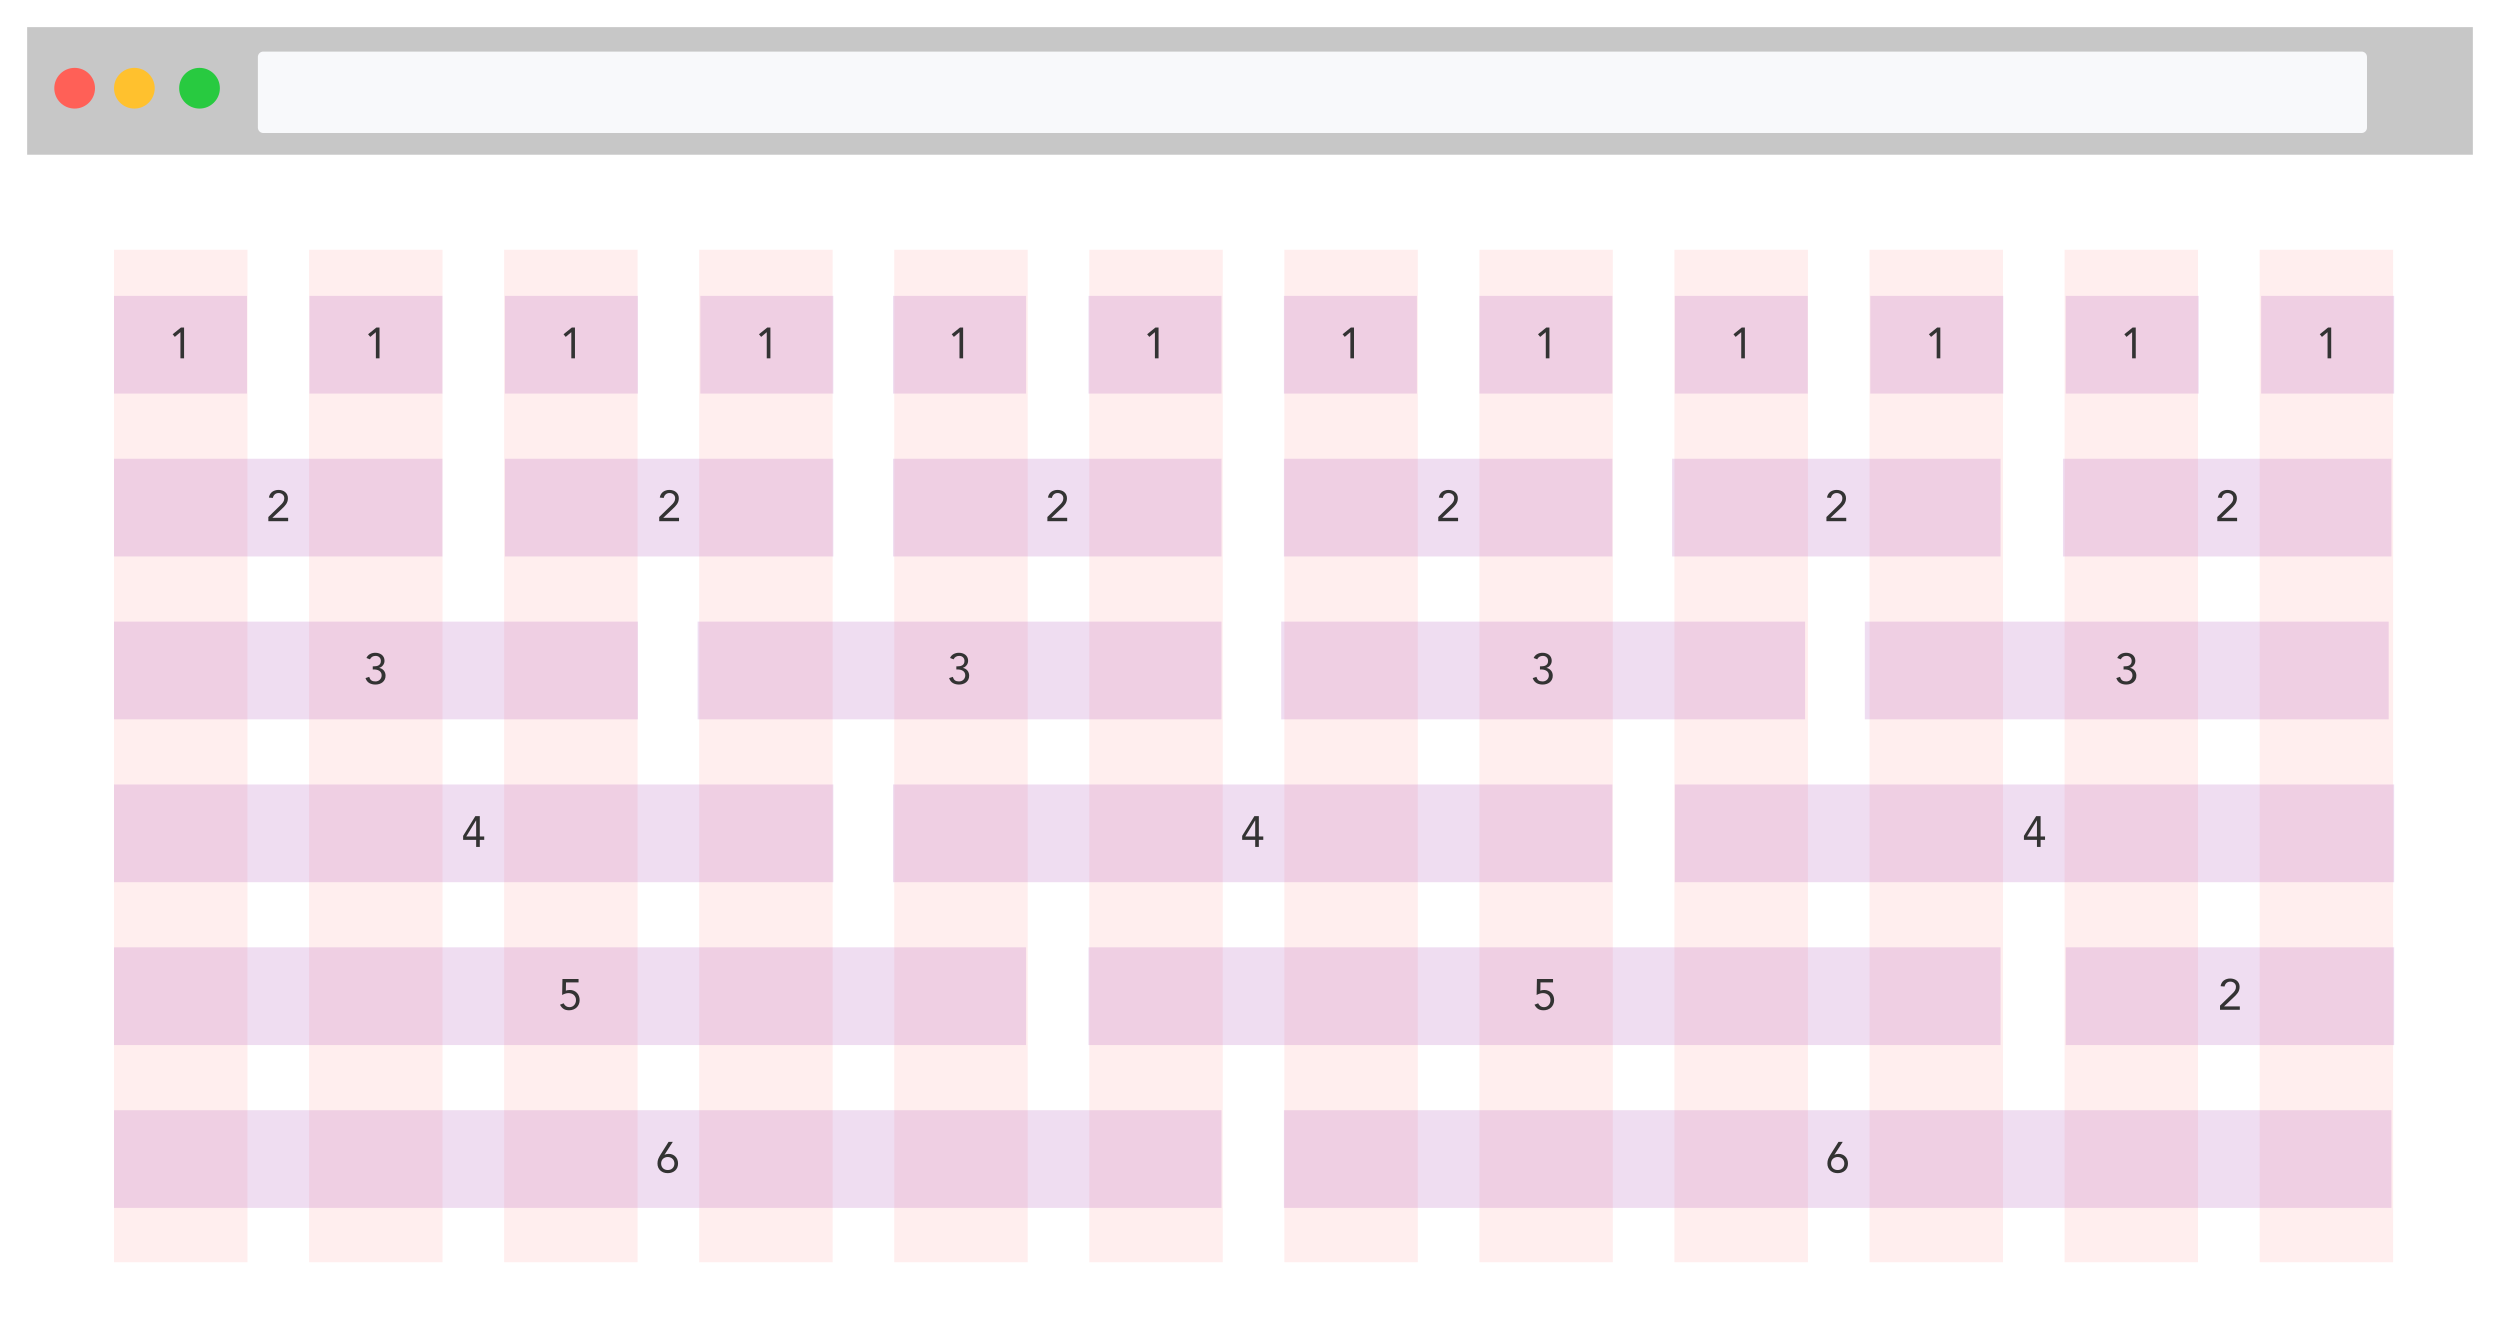<svg width="921" height="494" viewBox="0 0 921 494" fill="none" xmlns="http://www.w3.org/2000/svg">
<g filter="url(#filter0_d_112_26550)">
<g clip-path="url(#clip0_112_26550)">
<rect x="10" y="10" width="901" height="474" rx="2" fill="white"/>
<mask id="mask0_112_26550" style="mask-type:alpha" maskUnits="userSpaceOnUse" x="10" y="10" width="901" height="474">
<rect x="10" y="10" width="901" height="474" rx="2" fill="white"/>
</mask>
<g mask="url(#mask0_112_26550)">
</g>
<g clip-path="url(#clip1_112_26550)">
<g clip-path="url(#clip2_112_26550)">
<rect x="10" y="10" width="901" height="47" fill="#C7C7C7"/>
<path fill-rule="evenodd" clip-rule="evenodd" d="M95 21C95 19.895 95.895 19 97 19H870C871.105 19 872 19.895 872 21V47C872 48.105 871.105 49 870 49H97C95.895 49 95 48.105 95 47V21Z" fill="#F8F9FB"/>
</g>
<g clip-path="url(#clip3_112_26550)">
<circle cx="27.5" cy="32.5" r="7.5" fill="#FF6057"/>
<circle cx="49.5" cy="32.5" r="7.5" fill="#FFC12E"/>
<circle cx="73.5" cy="32.5" r="7.5" fill="#28CA40"/>
</g>
</g>
</g>
</g>
<rect opacity="0.25" x="42" y="92" width="49.167" height="373" fill="#FFBDBD"/>
<rect opacity="0.25" x="113.859" y="92" width="49.167" height="373" fill="#FFBDBD"/>
<rect opacity="0.25" x="185.718" y="92" width="49.167" height="373" fill="#FFBDBD"/>
<rect opacity="0.25" x="257.577" y="92" width="49.167" height="373" fill="#FFBDBD"/>
<rect opacity="0.25" x="329.436" y="92" width="49.167" height="373" fill="#FFBDBD"/>
<rect opacity="0.25" x="401.294" y="92" width="49.167" height="373" fill="#FFBDBD"/>
<rect opacity="0.25" x="473.153" y="92" width="49.167" height="373" fill="#FFBDBD"/>
<rect opacity="0.25" x="545.012" y="92" width="49.167" height="373" fill="#FFBDBD"/>
<rect opacity="0.25" x="616.871" y="92" width="49.167" height="373" fill="#FFBDBD"/>
<rect opacity="0.25" x="688.73" y="92" width="49.167" height="373" fill="#FFBDBD"/>
<rect opacity="0.25" x="760.589" y="92" width="49.167" height="373" fill="#FFBDBD"/>
<rect opacity="0.25" x="832.448" y="92" width="49.167" height="373" fill="#FFBDBD"/>
<rect width="193" height="36" transform="translate(42 229)" fill="#B056BC" fill-opacity="0.2"/>
<path d="M137.319 245.472H137.735C138.012 245.472 138.3 245.451 138.599 245.408C138.908 245.365 139.185 245.275 139.431 245.136C139.687 244.997 139.895 244.8 140.055 244.544C140.225 244.277 140.311 243.931 140.311 243.504C140.311 242.928 140.129 242.475 139.767 242.144C139.415 241.803 138.951 241.632 138.375 241.632C137.895 241.632 137.479 241.739 137.127 241.952C136.775 242.165 136.497 242.48 136.295 242.896L134.999 242.4C135.276 241.76 135.708 241.28 136.295 240.96C136.892 240.64 137.553 240.48 138.279 240.48C138.727 240.48 139.153 240.544 139.559 240.672C139.975 240.8 140.337 240.987 140.647 241.232C140.956 241.477 141.201 241.787 141.383 242.16C141.564 242.523 141.655 242.949 141.655 243.44C141.655 244.037 141.473 244.576 141.111 245.056C140.759 245.525 140.295 245.851 139.719 246.032V246.064C140.081 246.128 140.401 246.245 140.679 246.416C140.967 246.587 141.212 246.8 141.415 247.056C141.617 247.301 141.772 247.584 141.879 247.904C141.985 248.224 142.039 248.56 142.039 248.912C142.039 249.456 141.937 249.931 141.735 250.336C141.532 250.741 141.26 251.083 140.919 251.36C140.577 251.637 140.177 251.845 139.719 251.984C139.271 252.123 138.796 252.192 138.295 252.192C137.431 252.192 136.679 252.005 136.039 251.632C135.399 251.259 134.935 250.651 134.647 249.808L136.007 249.36C136.199 249.968 136.471 250.4 136.823 250.656C137.175 250.912 137.665 251.04 138.295 251.04C138.615 251.04 138.913 250.987 139.191 250.88C139.468 250.773 139.708 250.624 139.911 250.432C140.124 250.229 140.289 249.995 140.407 249.728C140.535 249.451 140.599 249.147 140.599 248.816C140.599 248.4 140.513 248.053 140.343 247.776C140.183 247.488 139.964 247.264 139.687 247.104C139.42 246.933 139.116 246.811 138.775 246.736C138.433 246.661 138.087 246.624 137.735 246.624H137.319V245.472Z" fill="#333333"/>
<rect width="193" height="36" transform="translate(472 229)" fill="#B056BC" fill-opacity="0.2"/>
<path d="M567.319 245.472H567.735C568.012 245.472 568.3 245.451 568.599 245.408C568.908 245.365 569.185 245.275 569.431 245.136C569.687 244.997 569.895 244.8 570.055 244.544C570.225 244.277 570.311 243.931 570.311 243.504C570.311 242.928 570.129 242.475 569.767 242.144C569.415 241.803 568.951 241.632 568.375 241.632C567.895 241.632 567.479 241.739 567.127 241.952C566.775 242.165 566.497 242.48 566.295 242.896L564.999 242.4C565.276 241.76 565.708 241.28 566.295 240.96C566.892 240.64 567.553 240.48 568.279 240.48C568.727 240.48 569.153 240.544 569.559 240.672C569.975 240.8 570.337 240.987 570.647 241.232C570.956 241.477 571.201 241.787 571.383 242.16C571.564 242.523 571.655 242.949 571.655 243.44C571.655 244.037 571.473 244.576 571.111 245.056C570.759 245.525 570.295 245.851 569.719 246.032V246.064C570.081 246.128 570.401 246.245 570.679 246.416C570.967 246.587 571.212 246.8 571.415 247.056C571.617 247.301 571.772 247.584 571.879 247.904C571.985 248.224 572.039 248.56 572.039 248.912C572.039 249.456 571.937 249.931 571.735 250.336C571.532 250.741 571.26 251.083 570.919 251.36C570.577 251.637 570.177 251.845 569.719 251.984C569.271 252.123 568.796 252.192 568.295 252.192C567.431 252.192 566.679 252.005 566.039 251.632C565.399 251.259 564.935 250.651 564.647 249.808L566.007 249.36C566.199 249.968 566.471 250.4 566.823 250.656C567.175 250.912 567.665 251.04 568.295 251.04C568.615 251.04 568.913 250.987 569.191 250.88C569.468 250.773 569.708 250.624 569.911 250.432C570.124 250.229 570.289 249.995 570.407 249.728C570.535 249.451 570.599 249.147 570.599 248.816C570.599 248.4 570.513 248.053 570.343 247.776C570.183 247.488 569.964 247.264 569.687 247.104C569.42 246.933 569.116 246.811 568.775 246.736C568.433 246.661 568.087 246.624 567.735 246.624H567.319V245.472Z" fill="#333333"/>
<rect width="193" height="36" transform="translate(257 229)" fill="#B056BC" fill-opacity="0.2"/>
<path d="M352.319 245.472H352.735C353.012 245.472 353.3 245.451 353.599 245.408C353.908 245.365 354.185 245.275 354.431 245.136C354.687 244.997 354.895 244.8 355.055 244.544C355.225 244.277 355.311 243.931 355.311 243.504C355.311 242.928 355.129 242.475 354.767 242.144C354.415 241.803 353.951 241.632 353.375 241.632C352.895 241.632 352.479 241.739 352.127 241.952C351.775 242.165 351.497 242.48 351.295 242.896L349.999 242.4C350.276 241.76 350.708 241.28 351.295 240.96C351.892 240.64 352.553 240.48 353.279 240.48C353.727 240.48 354.153 240.544 354.559 240.672C354.975 240.8 355.337 240.987 355.647 241.232C355.956 241.477 356.201 241.787 356.383 242.16C356.564 242.523 356.655 242.949 356.655 243.44C356.655 244.037 356.473 244.576 356.111 245.056C355.759 245.525 355.295 245.851 354.719 246.032V246.064C355.081 246.128 355.401 246.245 355.679 246.416C355.967 246.587 356.212 246.8 356.415 247.056C356.617 247.301 356.772 247.584 356.879 247.904C356.985 248.224 357.039 248.56 357.039 248.912C357.039 249.456 356.937 249.931 356.735 250.336C356.532 250.741 356.26 251.083 355.919 251.36C355.577 251.637 355.177 251.845 354.719 251.984C354.271 252.123 353.796 252.192 353.295 252.192C352.431 252.192 351.679 252.005 351.039 251.632C350.399 251.259 349.935 250.651 349.647 249.808L351.007 249.36C351.199 249.968 351.471 250.4 351.823 250.656C352.175 250.912 352.665 251.04 353.295 251.04C353.615 251.04 353.913 250.987 354.191 250.88C354.468 250.773 354.708 250.624 354.911 250.432C355.124 250.229 355.289 249.995 355.407 249.728C355.535 249.451 355.599 249.147 355.599 248.816C355.599 248.4 355.513 248.053 355.343 247.776C355.183 247.488 354.964 247.264 354.687 247.104C354.42 246.933 354.116 246.811 353.775 246.736C353.433 246.661 353.087 246.624 352.735 246.624H352.319V245.472Z" fill="#333333"/>
<rect width="193" height="36" transform="translate(687 229)" fill="#B056BC" fill-opacity="0.2"/>
<path d="M782.319 245.472H782.735C783.012 245.472 783.3 245.451 783.599 245.408C783.908 245.365 784.185 245.275 784.431 245.136C784.687 244.997 784.895 244.8 785.055 244.544C785.225 244.277 785.311 243.931 785.311 243.504C785.311 242.928 785.129 242.475 784.767 242.144C784.415 241.803 783.951 241.632 783.375 241.632C782.895 241.632 782.479 241.739 782.127 241.952C781.775 242.165 781.497 242.48 781.295 242.896L779.999 242.4C780.276 241.76 780.708 241.28 781.295 240.96C781.892 240.64 782.553 240.48 783.279 240.48C783.727 240.48 784.153 240.544 784.559 240.672C784.975 240.8 785.337 240.987 785.647 241.232C785.956 241.477 786.201 241.787 786.383 242.16C786.564 242.523 786.655 242.949 786.655 243.44C786.655 244.037 786.473 244.576 786.111 245.056C785.759 245.525 785.295 245.851 784.719 246.032V246.064C785.081 246.128 785.401 246.245 785.679 246.416C785.967 246.587 786.212 246.8 786.415 247.056C786.617 247.301 786.772 247.584 786.879 247.904C786.985 248.224 787.039 248.56 787.039 248.912C787.039 249.456 786.937 249.931 786.735 250.336C786.532 250.741 786.26 251.083 785.919 251.36C785.577 251.637 785.177 251.845 784.719 251.984C784.271 252.123 783.796 252.192 783.295 252.192C782.431 252.192 781.679 252.005 781.039 251.632C780.399 251.259 779.935 250.651 779.647 249.808L781.007 249.36C781.199 249.968 781.471 250.4 781.823 250.656C782.175 250.912 782.665 251.04 783.295 251.04C783.615 251.04 783.913 250.987 784.191 250.88C784.468 250.773 784.708 250.624 784.911 250.432C785.124 250.229 785.289 249.995 785.407 249.728C785.535 249.451 785.599 249.147 785.599 248.816C785.599 248.4 785.513 248.053 785.343 247.776C785.183 247.488 784.964 247.264 784.687 247.104C784.42 246.933 784.116 246.811 783.775 246.736C783.433 246.661 783.087 246.624 782.735 246.624H782.319V245.472Z" fill="#333333"/>
<rect width="121" height="36" transform="translate(42 169)" fill="#B056BC" fill-opacity="0.2"/>
<path d="M98.855 190.464L103.127 186.304C103.393 186.048 103.628 185.813 103.831 185.6C104.033 185.376 104.199 185.163 104.327 184.96C104.465 184.747 104.567 184.528 104.631 184.304C104.695 184.08 104.727 183.829 104.727 183.552C104.727 183.253 104.673 182.987 104.567 182.752C104.46 182.517 104.311 182.32 104.119 182.16C103.937 181.989 103.719 181.861 103.463 181.776C103.217 181.68 102.951 181.632 102.663 181.632C102.087 181.632 101.612 181.797 101.239 182.128C100.865 182.459 100.625 182.896 100.519 183.44L99.063 183.312C99.137 182.853 99.276 182.448 99.479 182.096C99.692 181.733 99.953 181.435 100.263 181.2C100.583 180.965 100.94 180.789 101.335 180.672C101.729 180.544 102.156 180.48 102.615 180.48C103.084 180.48 103.527 180.549 103.943 180.688C104.359 180.816 104.721 181.008 105.031 181.264C105.351 181.52 105.601 181.84 105.783 182.224C105.975 182.608 106.071 183.051 106.071 183.552C106.071 184 106.007 184.405 105.879 184.768C105.761 185.131 105.596 185.467 105.383 185.776C105.18 186.075 104.945 186.363 104.679 186.64C104.423 186.907 104.151 187.173 103.863 187.44L100.375 190.72V190.752H106.151V192H98.855V190.464Z" fill="#333333"/>
<rect width="121" height="36" transform="translate(329 169)" fill="#B056BC" fill-opacity="0.2"/>
<path d="M385.855 190.464L390.127 186.304C390.393 186.048 390.628 185.813 390.831 185.6C391.033 185.376 391.199 185.163 391.327 184.96C391.465 184.747 391.567 184.528 391.631 184.304C391.695 184.08 391.727 183.829 391.727 183.552C391.727 183.253 391.673 182.987 391.567 182.752C391.46 182.517 391.311 182.32 391.119 182.16C390.937 181.989 390.719 181.861 390.463 181.776C390.217 181.68 389.951 181.632 389.663 181.632C389.087 181.632 388.612 181.797 388.239 182.128C387.865 182.459 387.625 182.896 387.519 183.44L386.063 183.312C386.137 182.853 386.276 182.448 386.479 182.096C386.692 181.733 386.953 181.435 387.263 181.2C387.583 180.965 387.94 180.789 388.335 180.672C388.729 180.544 389.156 180.48 389.615 180.48C390.084 180.48 390.527 180.549 390.943 180.688C391.359 180.816 391.721 181.008 392.031 181.264C392.351 181.52 392.601 181.84 392.783 182.224C392.975 182.608 393.071 183.051 393.071 183.552C393.071 184 393.007 184.405 392.879 184.768C392.761 185.131 392.596 185.467 392.383 185.776C392.18 186.075 391.945 186.363 391.679 186.64C391.423 186.907 391.151 187.173 390.863 187.44L387.375 190.72V190.752H393.151V192H385.855V190.464Z" fill="#333333"/>
<rect width="121" height="36" transform="translate(616 169)" fill="#B056BC" fill-opacity="0.2"/>
<path d="M672.855 190.464L677.127 186.304C677.393 186.048 677.628 185.813 677.831 185.6C678.033 185.376 678.199 185.163 678.327 184.96C678.465 184.747 678.567 184.528 678.631 184.304C678.695 184.08 678.727 183.829 678.727 183.552C678.727 183.253 678.673 182.987 678.567 182.752C678.46 182.517 678.311 182.32 678.119 182.16C677.937 181.989 677.719 181.861 677.463 181.776C677.217 181.68 676.951 181.632 676.663 181.632C676.087 181.632 675.612 181.797 675.239 182.128C674.865 182.459 674.625 182.896 674.519 183.44L673.063 183.312C673.137 182.853 673.276 182.448 673.479 182.096C673.692 181.733 673.953 181.435 674.263 181.2C674.583 180.965 674.94 180.789 675.335 180.672C675.729 180.544 676.156 180.48 676.615 180.48C677.084 180.48 677.527 180.549 677.943 180.688C678.359 180.816 678.721 181.008 679.031 181.264C679.351 181.52 679.601 181.84 679.783 182.224C679.975 182.608 680.071 183.051 680.071 183.552C680.071 184 680.007 184.405 679.879 184.768C679.761 185.131 679.596 185.467 679.383 185.776C679.18 186.075 678.945 186.363 678.679 186.64C678.423 186.907 678.151 187.173 677.863 187.44L674.375 190.72V190.752H680.151V192H672.855V190.464Z" fill="#333333"/>
<rect width="121" height="36" transform="translate(186 169)" fill="#B056BC" fill-opacity="0.2"/>
<path d="M242.855 190.464L247.127 186.304C247.393 186.048 247.628 185.813 247.831 185.6C248.033 185.376 248.199 185.163 248.327 184.96C248.465 184.747 248.567 184.528 248.631 184.304C248.695 184.08 248.727 183.829 248.727 183.552C248.727 183.253 248.673 182.987 248.567 182.752C248.46 182.517 248.311 182.32 248.119 182.16C247.937 181.989 247.719 181.861 247.463 181.776C247.217 181.68 246.951 181.632 246.663 181.632C246.087 181.632 245.612 181.797 245.239 182.128C244.865 182.459 244.625 182.896 244.519 183.44L243.063 183.312C243.137 182.853 243.276 182.448 243.479 182.096C243.692 181.733 243.953 181.435 244.263 181.2C244.583 180.965 244.94 180.789 245.335 180.672C245.729 180.544 246.156 180.48 246.615 180.48C247.084 180.48 247.527 180.549 247.943 180.688C248.359 180.816 248.721 181.008 249.031 181.264C249.351 181.52 249.601 181.84 249.783 182.224C249.975 182.608 250.071 183.051 250.071 183.552C250.071 184 250.007 184.405 249.879 184.768C249.761 185.131 249.596 185.467 249.383 185.776C249.18 186.075 248.945 186.363 248.679 186.64C248.423 186.907 248.151 187.173 247.863 187.44L244.375 190.72V190.752H250.151V192H242.855V190.464Z" fill="#333333"/>
<rect width="121" height="36" transform="translate(473 169)" fill="#B056BC" fill-opacity="0.2"/>
<path d="M529.855 190.464L534.127 186.304C534.393 186.048 534.628 185.813 534.831 185.6C535.033 185.376 535.199 185.163 535.327 184.96C535.465 184.747 535.567 184.528 535.631 184.304C535.695 184.08 535.727 183.829 535.727 183.552C535.727 183.253 535.673 182.987 535.567 182.752C535.46 182.517 535.311 182.32 535.119 182.16C534.937 181.989 534.719 181.861 534.463 181.776C534.217 181.68 533.951 181.632 533.663 181.632C533.087 181.632 532.612 181.797 532.239 182.128C531.865 182.459 531.625 182.896 531.519 183.44L530.063 183.312C530.137 182.853 530.276 182.448 530.479 182.096C530.692 181.733 530.953 181.435 531.263 181.2C531.583 180.965 531.94 180.789 532.335 180.672C532.729 180.544 533.156 180.48 533.615 180.48C534.084 180.48 534.527 180.549 534.943 180.688C535.359 180.816 535.721 181.008 536.031 181.264C536.351 181.52 536.601 181.84 536.783 182.224C536.975 182.608 537.071 183.051 537.071 183.552C537.071 184 537.007 184.405 536.879 184.768C536.761 185.131 536.596 185.467 536.383 185.776C536.18 186.075 535.945 186.363 535.679 186.64C535.423 186.907 535.151 187.173 534.863 187.44L531.375 190.72V190.752H537.151V192H529.855V190.464Z" fill="#333333"/>
<rect width="121" height="36" transform="translate(760 169)" fill="#B056BC" fill-opacity="0.2"/>
<path d="M816.855 190.464L821.127 186.304C821.393 186.048 821.628 185.813 821.831 185.6C822.033 185.376 822.199 185.163 822.327 184.96C822.465 184.747 822.567 184.528 822.631 184.304C822.695 184.08 822.727 183.829 822.727 183.552C822.727 183.253 822.673 182.987 822.567 182.752C822.46 182.517 822.311 182.32 822.119 182.16C821.937 181.989 821.719 181.861 821.463 181.776C821.217 181.68 820.951 181.632 820.663 181.632C820.087 181.632 819.612 181.797 819.239 182.128C818.865 182.459 818.625 182.896 818.519 183.44L817.063 183.312C817.137 182.853 817.276 182.448 817.479 182.096C817.692 181.733 817.953 181.435 818.263 181.2C818.583 180.965 818.94 180.789 819.335 180.672C819.729 180.544 820.156 180.48 820.615 180.48C821.084 180.48 821.527 180.549 821.943 180.688C822.359 180.816 822.721 181.008 823.031 181.264C823.351 181.52 823.601 181.84 823.783 182.224C823.975 182.608 824.071 183.051 824.071 183.552C824.071 184 824.007 184.405 823.879 184.768C823.761 185.131 823.596 185.467 823.383 185.776C823.18 186.075 822.945 186.363 822.679 186.64C822.423 186.907 822.151 187.173 821.863 187.44L818.375 190.72V190.752H824.151V192H816.855V190.464Z" fill="#333333"/>
<rect width="265" height="36" transform="translate(42 289)" fill="#B056BC" fill-opacity="0.2"/>
<path d="M176.759 308.16H178.391V309.408H176.759V312H175.415V309.408H170.615V307.92L175.111 300.672H176.759V308.16ZM175.415 302.24H175.383L171.767 308.16H175.415V302.24Z" fill="#333333"/>
<rect width="265" height="36" transform="translate(329 289)" fill="#B056BC" fill-opacity="0.2"/>
<path d="M463.759 308.16H465.391V309.408H463.759V312H462.415V309.408H457.615V307.92L462.111 300.672H463.759V308.16ZM462.415 302.24H462.383L458.767 308.16H462.415V302.24Z" fill="#333333"/>
<rect width="265" height="36" transform="translate(617 289)" fill="#B056BC" fill-opacity="0.2"/>
<path d="M751.759 308.16H753.391V309.408H751.759V312H750.415V309.408H745.615V307.92L750.111 300.672H751.759V308.16ZM750.415 302.24H750.383L746.767 308.16H750.415V302.24Z" fill="#333333"/>
<rect width="336" height="36" transform="translate(42 349)" fill="#B056BC" fill-opacity="0.2"/>
<path d="M213.139 361.92H208.515L208.467 364.976C208.68 364.869 208.915 364.8 209.171 364.768C209.437 364.725 209.688 364.704 209.923 364.704C210.467 364.704 210.957 364.8 211.395 364.992C211.843 365.173 212.227 365.435 212.547 365.776C212.867 366.107 213.112 366.501 213.283 366.96C213.453 367.408 213.539 367.899 213.539 368.432C213.539 368.997 213.437 369.515 213.235 369.984C213.043 370.443 212.771 370.837 212.419 371.168C212.077 371.488 211.667 371.739 211.187 371.92C210.717 372.101 210.205 372.192 209.651 372.192C208.787 372.192 208.088 372.005 207.555 371.632C207.032 371.259 206.616 370.757 206.307 370.128L207.651 369.616C207.843 370.043 208.12 370.389 208.483 370.656C208.856 370.912 209.283 371.04 209.763 371.04C210.104 371.04 210.419 370.981 210.707 370.864C211.005 370.736 211.261 370.56 211.475 370.336C211.699 370.101 211.875 369.824 212.003 369.504C212.131 369.184 212.195 368.827 212.195 368.432C212.195 368.016 212.12 367.648 211.971 367.328C211.832 367.008 211.635 366.741 211.379 366.528C211.133 366.304 210.84 366.139 210.499 366.032C210.157 365.915 209.789 365.856 209.395 365.856C209.011 365.856 208.616 365.925 208.211 366.064C207.805 366.192 207.432 366.357 207.091 366.56L207.203 360.672H213.139V361.92Z" fill="#333333"/>
<rect width="336" height="36" transform="translate(401 349)" fill="#B056BC" fill-opacity="0.2"/>
<path d="M572.139 361.92H567.515L567.467 364.976C567.68 364.869 567.915 364.8 568.171 364.768C568.437 364.725 568.688 364.704 568.923 364.704C569.467 364.704 569.957 364.8 570.395 364.992C570.843 365.173 571.227 365.435 571.547 365.776C571.867 366.107 572.112 366.501 572.283 366.96C572.453 367.408 572.539 367.899 572.539 368.432C572.539 368.997 572.437 369.515 572.235 369.984C572.043 370.443 571.771 370.837 571.419 371.168C571.077 371.488 570.667 371.739 570.187 371.92C569.717 372.101 569.205 372.192 568.651 372.192C567.787 372.192 567.088 372.005 566.555 371.632C566.032 371.259 565.616 370.757 565.307 370.128L566.651 369.616C566.843 370.043 567.12 370.389 567.483 370.656C567.856 370.912 568.283 371.04 568.763 371.04C569.104 371.04 569.419 370.981 569.707 370.864C570.005 370.736 570.261 370.56 570.475 370.336C570.699 370.101 570.875 369.824 571.003 369.504C571.131 369.184 571.195 368.827 571.195 368.432C571.195 368.016 571.12 367.648 570.971 367.328C570.832 367.008 570.635 366.741 570.379 366.528C570.133 366.304 569.84 366.139 569.499 366.032C569.157 365.915 568.789 365.856 568.395 365.856C568.011 365.856 567.616 365.925 567.211 366.064C566.805 366.192 566.432 366.357 566.091 366.56L566.203 360.672H572.139V361.92Z" fill="#333333"/>
<rect width="121" height="36" transform="translate(761 349)" fill="#B056BC" fill-opacity="0.2"/>
<path d="M817.855 370.464L822.127 366.304C822.393 366.048 822.628 365.813 822.831 365.6C823.033 365.376 823.199 365.163 823.327 364.96C823.465 364.747 823.567 364.528 823.631 364.304C823.695 364.08 823.727 363.829 823.727 363.552C823.727 363.253 823.673 362.987 823.567 362.752C823.46 362.517 823.311 362.32 823.119 362.16C822.937 361.989 822.719 361.861 822.463 361.776C822.217 361.68 821.951 361.632 821.663 361.632C821.087 361.632 820.612 361.797 820.239 362.128C819.865 362.459 819.625 362.896 819.519 363.44L818.063 363.312C818.137 362.853 818.276 362.448 818.479 362.096C818.692 361.733 818.953 361.435 819.263 361.2C819.583 360.965 819.94 360.789 820.335 360.672C820.729 360.544 821.156 360.48 821.615 360.48C822.084 360.48 822.527 360.549 822.943 360.688C823.359 360.816 823.721 361.008 824.031 361.264C824.351 361.52 824.601 361.84 824.783 362.224C824.975 362.608 825.071 363.051 825.071 363.552C825.071 364 825.007 364.405 824.879 364.768C824.761 365.131 824.596 365.467 824.383 365.776C824.18 366.075 823.945 366.363 823.679 366.64C823.423 366.907 823.151 367.173 822.863 367.44L819.375 370.72V370.752H825.151V372H817.855V370.464Z" fill="#333333"/>
<rect width="408" height="36" transform="translate(42 409)" fill="#B056BC" fill-opacity="0.2"/>
<path d="M244.819 425.392L244.851 425.424C245.064 425.307 245.309 425.221 245.587 425.168C245.875 425.115 246.136 425.088 246.371 425.088C246.861 425.088 247.315 425.173 247.731 425.344C248.157 425.515 248.52 425.76 248.819 426.08C249.128 426.389 249.368 426.763 249.539 427.2C249.709 427.637 249.795 428.117 249.795 428.64C249.795 429.195 249.699 429.691 249.507 430.128C249.315 430.565 249.048 430.939 248.707 431.248C248.365 431.547 247.96 431.781 247.491 431.952C247.032 432.112 246.536 432.192 246.003 432.192C245.469 432.192 244.968 432.112 244.499 431.952C244.04 431.781 243.64 431.547 243.299 431.248C242.957 430.939 242.691 430.565 242.499 430.128C242.307 429.691 242.211 429.195 242.211 428.64C242.211 427.989 242.312 427.419 242.515 426.928C242.717 426.437 242.973 425.947 243.283 425.456L246.291 420.672H247.859L244.819 425.392ZM246.003 426.24C245.661 426.24 245.341 426.299 245.043 426.416C244.744 426.523 244.483 426.683 244.259 426.896C244.045 427.099 243.875 427.349 243.747 427.648C243.619 427.947 243.555 428.277 243.555 428.64C243.555 429.013 243.619 429.349 243.747 429.648C243.875 429.936 244.045 430.187 244.259 430.4C244.483 430.603 244.744 430.763 245.043 430.88C245.341 430.987 245.661 431.04 246.003 431.04C246.344 431.04 246.664 430.987 246.963 430.88C247.261 430.763 247.517 430.603 247.731 430.4C247.955 430.187 248.131 429.936 248.259 429.648C248.387 429.349 248.451 429.013 248.451 428.64C248.451 428.277 248.387 427.947 248.259 427.648C248.131 427.349 247.955 427.099 247.731 426.896C247.517 426.683 247.261 426.523 246.963 426.416C246.664 426.299 246.344 426.24 246.003 426.24Z" fill="#333333"/>
<rect width="408" height="36" transform="translate(473 409)" fill="#B056BC" fill-opacity="0.2"/>
<path d="M675.819 425.392L675.851 425.424C676.064 425.307 676.309 425.221 676.587 425.168C676.875 425.115 677.136 425.088 677.371 425.088C677.861 425.088 678.315 425.173 678.731 425.344C679.157 425.515 679.52 425.76 679.819 426.08C680.128 426.389 680.368 426.763 680.539 427.2C680.709 427.637 680.795 428.117 680.795 428.64C680.795 429.195 680.699 429.691 680.507 430.128C680.315 430.565 680.048 430.939 679.707 431.248C679.365 431.547 678.96 431.781 678.491 431.952C678.032 432.112 677.536 432.192 677.003 432.192C676.469 432.192 675.968 432.112 675.499 431.952C675.04 431.781 674.64 431.547 674.299 431.248C673.957 430.939 673.691 430.565 673.499 430.128C673.307 429.691 673.211 429.195 673.211 428.64C673.211 427.989 673.312 427.419 673.515 426.928C673.717 426.437 673.973 425.947 674.283 425.456L677.291 420.672H678.859L675.819 425.392ZM677.003 426.24C676.661 426.24 676.341 426.299 676.043 426.416C675.744 426.523 675.483 426.683 675.259 426.896C675.045 427.099 674.875 427.349 674.747 427.648C674.619 427.947 674.555 428.277 674.555 428.64C674.555 429.013 674.619 429.349 674.747 429.648C674.875 429.936 675.045 430.187 675.259 430.4C675.483 430.603 675.744 430.763 676.043 430.88C676.341 430.987 676.661 431.04 677.003 431.04C677.344 431.04 677.664 430.987 677.963 430.88C678.261 430.763 678.517 430.603 678.731 430.4C678.955 430.187 679.131 429.936 679.259 429.648C679.387 429.349 679.451 429.013 679.451 428.64C679.451 428.277 679.387 427.947 679.259 427.648C679.131 427.349 678.955 427.099 678.731 426.896C678.517 426.683 678.261 426.523 677.963 426.416C677.664 426.299 677.344 426.24 677.003 426.24Z" fill="#333333"/>
<rect width="49" height="36" transform="translate(42 109)" fill="#B056BC" fill-opacity="0.2"/>
<path d="M67.815 132H66.471V122.4H66.439L64.407 124.112L63.607 123.136L66.647 120.672H67.815V132Z" fill="#333333"/>
<rect width="49" height="36" transform="translate(329 109)" fill="#B056BC" fill-opacity="0.2"/>
<path d="M354.815 132H353.471V122.4H353.439L351.407 124.112L350.607 123.136L353.647 120.672H354.815V132Z" fill="#333333"/>
<rect width="49" height="36" transform="translate(617 109)" fill="#B056BC" fill-opacity="0.2"/>
<path d="M642.815 132H641.471V122.4H641.439L639.407 124.112L638.607 123.136L641.647 120.672H642.815V132Z" fill="#333333"/>
<rect width="49" height="36" transform="translate(186 109)" fill="#B056BC" fill-opacity="0.2"/>
<path d="M211.815 132H210.471V122.4H210.439L208.407 124.112L207.607 123.136L210.647 120.672H211.815V132Z" fill="#333333"/>
<rect width="49" height="36" transform="translate(473 109)" fill="#B056BC" fill-opacity="0.2"/>
<path d="M498.815 132H497.471V122.4H497.439L495.407 124.112L494.607 123.136L497.647 120.672H498.815V132Z" fill="#333333"/>
<rect width="49" height="36" transform="translate(761 109)" fill="#B056BC" fill-opacity="0.2"/>
<path d="M786.815 132H785.471V122.4H785.439L783.407 124.112L782.607 123.136L785.647 120.672H786.815V132Z" fill="#333333"/>
<rect width="49" height="36" transform="translate(114 109)" fill="#B056BC" fill-opacity="0.2"/>
<path d="M139.815 132H138.471V122.4H138.439L136.407 124.112L135.607 123.136L138.647 120.672H139.815V132Z" fill="#333333"/>
<rect width="49" height="36" transform="translate(401 109)" fill="#B056BC" fill-opacity="0.2"/>
<path d="M426.815 132H425.471V122.4H425.439L423.407 124.112L422.607 123.136L425.647 120.672H426.815V132Z" fill="#333333"/>
<rect width="49" height="36" transform="translate(689 109)" fill="#B056BC" fill-opacity="0.2"/>
<path d="M714.815 132H713.471V122.4H713.439L711.407 124.112L710.607 123.136L713.647 120.672H714.815V132Z" fill="#333333"/>
<rect width="49" height="36" transform="translate(258 109)" fill="#B056BC" fill-opacity="0.2"/>
<path d="M283.815 132H282.471V122.4H282.439L280.407 124.112L279.607 123.136L282.647 120.672H283.815V132Z" fill="#333333"/>
<rect width="49" height="36" transform="translate(545 109)" fill="#B056BC" fill-opacity="0.2"/>
<path d="M570.815 132H569.471V122.4H569.439L567.407 124.112L566.607 123.136L569.647 120.672H570.815V132Z" fill="#333333"/>
<rect width="49" height="36" transform="translate(833 109)" fill="#B056BC" fill-opacity="0.2"/>
<path d="M858.815 132H857.471V122.4H857.439L855.407 124.112L854.607 123.136L857.647 120.672H858.815V132Z" fill="#333333"/>
<defs>
<filter id="filter0_d_112_26550" x="0" y="0" width="921" height="494" filterUnits="userSpaceOnUse" color-interpolation-filters="sRGB">
<feFlood flood-opacity="0" result="BackgroundImageFix"/>
<feColorMatrix in="SourceAlpha" type="matrix" values="0 0 0 0 0 0 0 0 0 0 0 0 0 0 0 0 0 0 127 0" result="hardAlpha"/>
<feOffset/>
<feGaussianBlur stdDeviation="5"/>
<feColorMatrix type="matrix" values="0 0 0 0 0 0 0 0 0 0 0 0 0 0 0 0 0 0 0.5 0"/>
<feBlend mode="normal" in2="BackgroundImageFix" result="effect1_dropShadow_112_26550"/>
<feBlend mode="normal" in="SourceGraphic" in2="effect1_dropShadow_112_26550" result="shape"/>
</filter>
<clipPath id="clip0_112_26550">
<rect width="901" height="474" fill="white" transform="translate(10 10)"/>
</clipPath>
<clipPath id="clip1_112_26550">
<rect width="901" height="47" fill="white" transform="translate(10 10)"/>
</clipPath>
<clipPath id="clip2_112_26550">
<rect width="901" height="47" fill="white" transform="translate(10 10)"/>
</clipPath>
<clipPath id="clip3_112_26550">
<rect width="61" height="15" fill="white" transform="translate(20 25)"/>
</clipPath>
</defs>
</svg>
